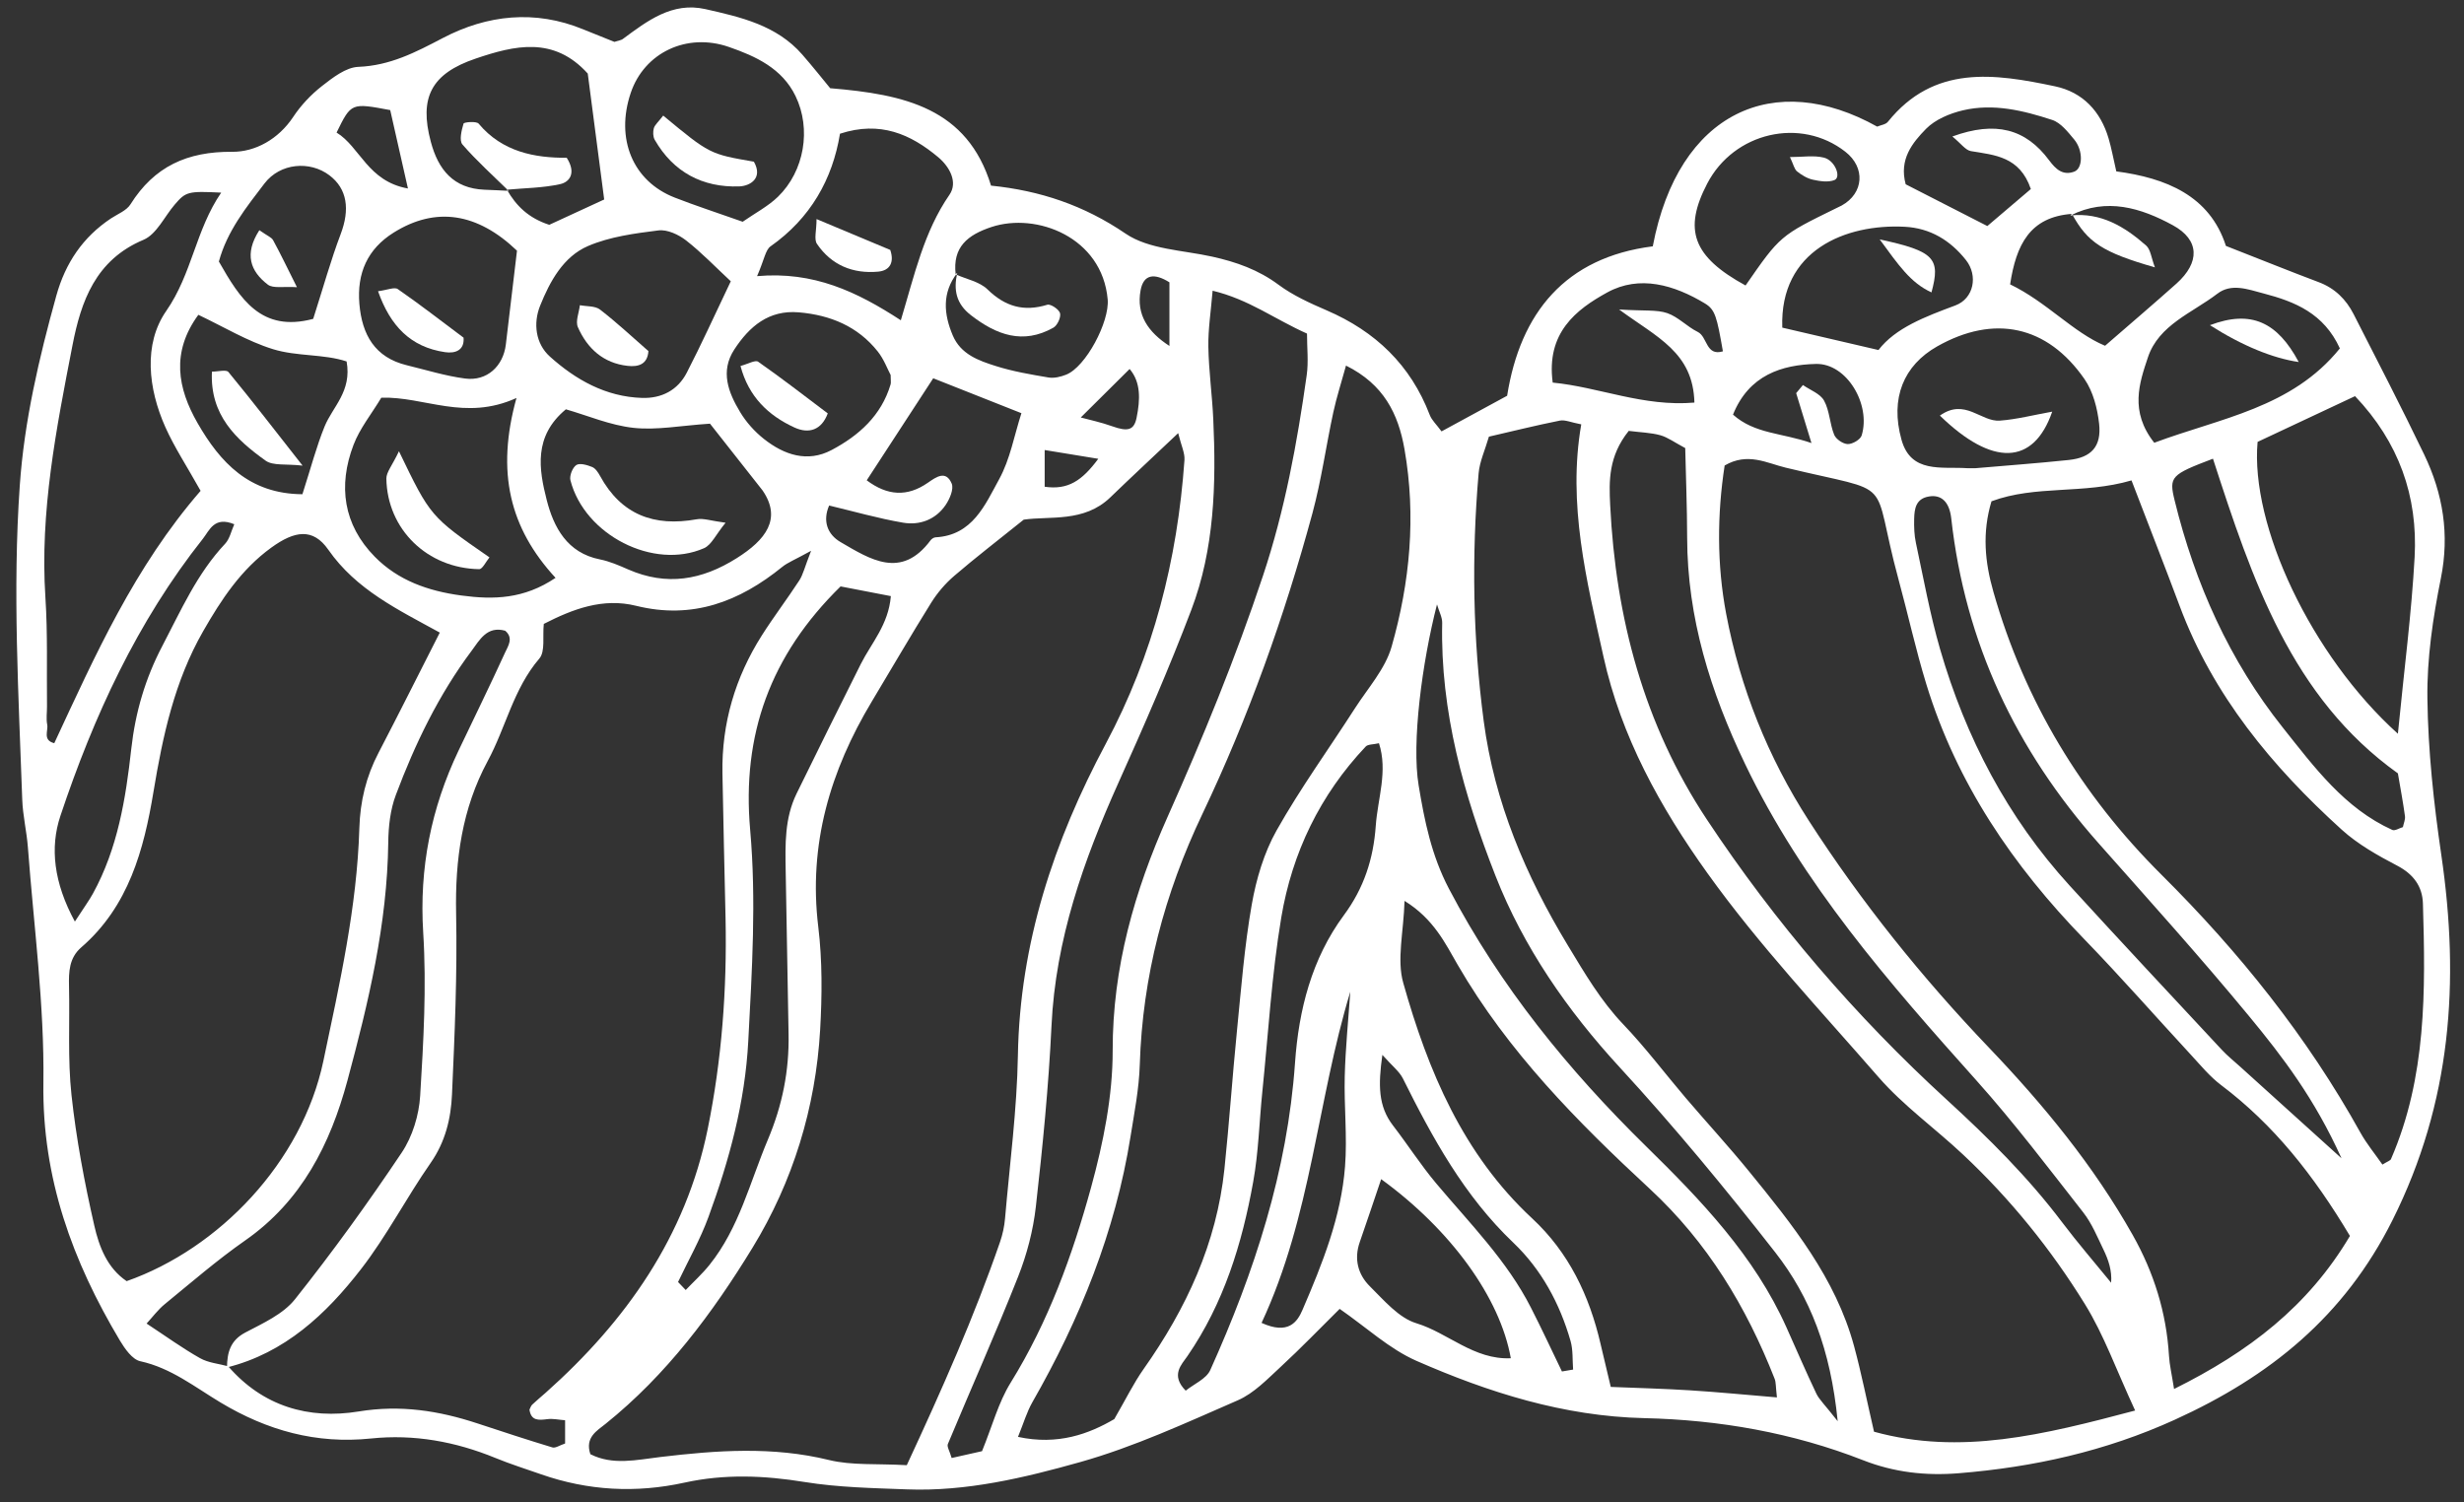 <svg width="82" height="50" viewBox="0 0 82 50" fill="none" xmlns="http://www.w3.org/2000/svg">
<rect x="0" y="0" width="82" height="50" fill="#333333" stroke="none"/>
<path d="M74.077 8.184C75.299 8.663 76.228 9.038 77.167 9.391C77.704 9.593 78.076 9.964 78.327 10.456C79.119 12.009 79.921 13.557 80.675 15.128C81.3 16.431 81.525 17.781 81.23 19.247C80.965 20.56 80.764 21.916 80.782 23.25C80.804 24.987 80.993 26.733 81.245 28.455C81.862 32.671 81.584 36.684 79.62 40.608C78.011 43.824 75.53 45.814 72.374 47.25C70.068 48.299 67.67 48.83 65.173 49.031C64.086 49.118 63.038 49.002 62.006 48.598C59.666 47.682 57.218 47.253 54.714 47.196C52.037 47.134 49.543 46.343 47.135 45.288C46.234 44.891 45.473 44.176 44.583 43.56C43.937 44.199 43.295 44.867 42.615 45.494C42.173 45.902 41.727 46.371 41.192 46.603C39.468 47.354 37.744 48.153 35.943 48.66C34.079 49.184 32.16 49.642 30.186 49.567C29.048 49.524 27.899 49.503 26.779 49.322C25.431 49.103 24.112 49.049 22.776 49.343C21.164 49.697 19.571 49.612 18.008 49.066C17.499 48.888 16.985 48.726 16.488 48.522C15.156 47.976 13.775 47.724 12.343 47.874C10.527 48.063 8.893 47.608 7.339 46.675C6.485 46.163 5.691 45.525 4.668 45.302C4.402 45.244 4.154 44.886 3.989 44.612C2.416 41.975 1.4 39.215 1.444 36.046C1.48 33.436 1.124 30.82 0.929 28.208C0.889 27.672 0.758 27.142 0.74 26.606C0.619 23.125 0.415 19.642 0.658 16.161C0.807 14.013 1.298 11.917 1.874 9.842C2.175 8.757 2.756 7.892 3.695 7.268C3.919 7.121 4.211 7.009 4.342 6.8C5.135 5.539 6.231 5.039 7.731 5.052C8.489 5.059 9.264 4.635 9.756 3.894C10.012 3.507 10.348 3.15 10.714 2.864C11.073 2.584 11.51 2.242 11.924 2.225C12.982 2.183 13.828 1.742 14.738 1.265C16.21 0.494 17.805 0.316 19.41 0.977C19.777 1.128 20.147 1.274 20.447 1.394C20.601 1.344 20.674 1.337 20.724 1.3C21.542 0.695 22.37 0.055 23.473 0.303C24.651 0.569 25.848 0.84 26.699 1.816C27.053 2.222 27.389 2.646 27.628 2.936C30.106 3.141 32.19 3.597 32.981 6.178C34.617 6.343 36.08 6.836 37.457 7.774C38.234 8.303 39.366 8.324 40.346 8.542C41.142 8.719 41.878 8.978 42.548 9.476C43.028 9.832 43.594 10.089 44.149 10.328C45.771 11.027 46.945 12.147 47.582 13.813C47.649 13.987 47.805 14.127 47.973 14.357C48.683 13.971 49.373 13.596 50.156 13.171C50.595 10.405 52.097 8.567 55.003 8.198C55.855 3.707 59.061 2.307 62.471 4.214C62.591 4.162 62.755 4.145 62.827 4.054C64.36 2.146 66.374 2.447 68.387 2.872C69.31 3.066 69.907 3.701 70.174 4.613C70.268 4.932 70.327 5.26 70.429 5.704C72.079 5.922 73.539 6.51 74.077 8.184ZM68.954 7.118C67.552 7.22 67.097 8.143 66.895 9.464C68.11 10.048 68.999 11.069 70.055 11.507C70.946 10.733 71.697 10.094 72.433 9.436C73.211 8.738 73.213 7.986 72.305 7.493C71.254 6.922 70.105 6.563 68.906 7.171L68.954 7.118ZM31.855 9.083C31.345 9.745 31.405 10.45 31.708 11.165C31.973 11.79 32.565 12.001 33.136 12.181C33.705 12.362 34.303 12.463 34.894 12.563C35.08 12.594 35.297 12.541 35.478 12.47C36.134 12.215 36.927 10.71 36.863 9.966C36.68 7.891 34.492 7.061 32.998 7.554C32.201 7.818 31.696 8.221 31.804 9.131L31.855 9.083ZM16.926 6.351L16.869 6.312C17.175 6.847 17.586 7.257 18.279 7.482C18.881 7.205 19.533 6.904 20.107 6.639C19.912 5.143 19.733 3.778 19.56 2.448C18.43 1.198 17.128 1.509 15.829 1.95C14.353 2.45 13.943 3.244 14.337 4.718C14.584 5.646 15.089 6.273 16.125 6.314C16.392 6.323 16.659 6.338 16.926 6.351ZM7.554 45.509C7.561 45.02 7.657 44.614 8.164 44.347C8.751 44.038 9.421 43.737 9.815 43.242C11.067 41.668 12.249 40.031 13.369 38.359C13.726 37.826 13.944 37.114 13.983 36.468C14.094 34.66 14.197 32.838 14.084 31.035C13.949 28.887 14.347 26.897 15.26 24.98C15.778 23.892 16.309 22.811 16.81 21.715C16.91 21.499 17.098 21.231 16.812 20.991C16.207 20.821 15.958 21.305 15.696 21.657C14.601 23.119 13.812 24.754 13.174 26.455C12.989 26.944 12.927 27.504 12.921 28.033C12.888 30.75 12.263 33.363 11.563 35.959C10.992 38.075 10.041 39.968 8.163 41.28C7.231 41.931 6.367 42.68 5.485 43.401C5.255 43.589 5.074 43.837 4.878 44.048C5.544 44.486 6.082 44.877 6.658 45.201C6.933 45.356 7.279 45.385 7.594 45.47C8.75 46.806 10.275 47.245 11.933 46.975C13.322 46.747 14.602 46.947 15.893 47.373C16.721 47.646 17.55 47.919 18.385 48.171C18.485 48.201 18.623 48.101 18.806 48.04C18.806 47.811 18.806 47.562 18.806 47.267C18.587 47.25 18.398 47.206 18.216 47.23C17.929 47.266 17.675 47.293 17.62 46.914C17.649 46.857 17.668 46.788 17.712 46.746C17.857 46.608 18.014 46.48 18.164 46.347C20.839 43.963 22.824 41.145 23.551 37.577C24.021 35.27 24.195 32.929 24.146 30.572C24.113 28.96 24.069 27.347 24.042 25.734C24.014 24.075 24.467 22.545 25.352 21.149C25.748 20.525 26.197 19.936 26.6 19.317C26.723 19.129 26.773 18.894 26.993 18.331C26.447 18.632 26.216 18.719 26.035 18.865C24.605 20.026 23.041 20.624 21.172 20.162C20.06 19.886 19.06 20.271 18.097 20.764C18.052 21.18 18.152 21.68 17.948 21.918C17.086 22.923 16.834 24.21 16.23 25.328C15.376 26.912 15.143 28.608 15.179 30.397C15.22 32.405 15.132 34.418 15.042 36.425C15.007 37.226 14.821 38.001 14.332 38.702C13.525 39.859 12.873 41.129 12.012 42.24C10.851 43.737 9.481 45.025 7.554 45.509ZM30.177 48.762C31.365 46.204 32.424 43.813 33.28 41.334C33.367 41.083 33.425 40.813 33.447 40.549C33.603 38.74 33.844 36.933 33.875 35.122C33.939 31.394 35.072 27.987 36.801 24.75C38.38 21.792 39.183 18.632 39.418 15.311C39.435 15.077 39.311 14.832 39.209 14.415C38.371 15.208 37.653 15.875 36.947 16.556C36.075 17.397 34.93 17.167 34.069 17.294C33.205 17.988 32.464 18.557 31.757 19.164C31.461 19.418 31.195 19.729 30.989 20.059C30.313 21.142 29.674 22.248 29.016 23.341C27.628 25.653 26.899 28.104 27.231 30.842C27.368 31.971 27.359 33.13 27.294 34.269C27.145 36.864 26.387 39.327 25.045 41.522C23.715 43.698 22.18 45.759 20.153 47.386C19.871 47.613 19.458 47.837 19.647 48.396C20.394 48.774 21.179 48.585 21.975 48.49C23.848 48.267 25.713 48.13 27.589 48.59C28.352 48.776 29.179 48.704 30.177 48.762ZM71.056 46.943C70.421 45.574 70.015 44.423 69.389 43.41C68.259 41.579 66.905 39.903 65.329 38.425C64.401 37.553 63.345 36.8 62.515 35.847C60.579 33.621 58.551 31.472 56.826 29.065C55.244 26.858 53.949 24.512 53.362 21.852C52.802 19.317 52.161 16.777 52.623 14.123C52.286 14.06 52.085 13.963 51.91 13.998C51.125 14.154 50.347 14.349 49.55 14.532C49.416 14.991 49.24 15.366 49.207 15.753C48.97 18.504 49.016 21.254 49.376 23.992C49.733 26.697 50.775 29.149 52.181 31.471C52.738 32.391 53.272 33.307 54.025 34.095C54.763 34.867 55.408 35.728 56.101 36.541C56.798 37.358 57.526 38.148 58.204 38.98C59.648 40.752 61.089 42.536 61.703 44.804C61.945 45.698 62.126 46.609 62.366 47.648C65.237 48.44 67.997 47.755 71.056 46.943ZM78.204 41.133C76.991 39.102 75.665 37.429 73.915 36.111C73.544 35.831 73.239 35.458 72.92 35.113C71.735 33.831 70.582 32.514 69.366 31.26C66.99 28.813 65.121 26.072 64.108 22.775C63.753 21.618 63.497 20.442 63.181 19.283C62.223 15.768 63.206 16.477 59.423 15.563C58.803 15.414 58.162 15.044 57.395 15.492C57.145 17.111 57.134 18.784 57.446 20.431C57.913 22.893 58.834 25.198 60.194 27.309C61.946 30.027 63.961 32.533 66.199 34.875C68.01 36.771 69.677 38.798 70.975 41.102C71.681 42.354 72.095 43.682 72.182 45.118C72.2 45.424 72.273 45.726 72.351 46.226C74.84 44.99 76.814 43.478 78.204 41.133ZM14.636 21.053C13.242 20.287 11.855 19.628 10.926 18.295C10.415 17.562 9.805 17.662 9.031 18.223C8.022 18.954 7.37 19.945 6.763 21.003C5.808 22.669 5.417 24.485 5.108 26.349C4.788 28.283 4.28 30.165 2.703 31.53C2.3 31.88 2.286 32.339 2.297 32.819C2.325 34.027 2.25 35.245 2.379 36.441C2.537 37.901 2.811 39.355 3.138 40.788C3.296 41.483 3.567 42.202 4.215 42.637C7.283 41.557 10.051 38.687 10.763 35.304C11.302 32.741 11.881 30.189 11.959 27.558C11.985 26.668 12.186 25.837 12.601 25.046C13.278 23.746 13.933 22.435 14.636 21.053ZM70.935 15.988C69.327 16.458 67.754 16.135 66.275 16.683C65.959 17.736 66.056 18.708 66.339 19.697C67.375 23.334 69.271 26.465 71.939 29.118C74.524 31.689 76.78 34.502 78.553 37.695C78.763 38.072 79.043 38.409 79.285 38.758C79.463 38.648 79.549 38.626 79.57 38.575C80.756 35.845 80.72 32.958 80.633 30.069C80.616 29.502 80.32 29.093 79.778 28.81C79.127 28.47 78.465 28.097 77.926 27.608C75.613 25.511 73.651 23.148 72.539 20.172C72.047 18.855 71.533 17.548 70.935 15.988ZM37.083 47.228C37.464 46.571 37.722 46.039 38.059 45.561C39.479 43.551 40.489 41.378 40.748 38.907C40.908 37.375 41.012 35.836 41.165 34.303C41.305 32.901 41.414 31.491 41.657 30.106C41.806 29.257 42.065 28.38 42.485 27.635C43.273 26.237 44.22 24.929 45.089 23.576C45.521 22.903 46.1 22.263 46.311 21.523C46.923 19.379 47.131 17.179 46.741 14.953C46.534 13.77 46.051 12.792 44.794 12.167C44.643 12.718 44.481 13.215 44.371 13.724C44.13 14.839 43.975 15.976 43.678 17.076C42.745 20.519 41.545 23.873 40.012 27.095C38.752 29.741 38.022 32.497 37.931 35.431C37.907 36.231 37.75 37.03 37.623 37.824C37.119 40.984 35.942 43.896 34.36 46.66C34.172 46.988 34.065 47.363 33.878 47.82C35.206 48.108 36.242 47.72 37.083 47.228ZM40.355 9.675C40.297 10.371 40.203 10.959 40.213 11.545C40.227 12.35 40.341 13.151 40.377 13.957C40.475 16.109 40.419 18.263 39.645 20.3C38.907 22.242 38.075 24.152 37.222 26.047C36.061 28.633 35.128 31.263 34.993 34.139C34.898 36.15 34.699 38.159 34.472 40.16C34.383 40.95 34.174 41.75 33.881 42.49C33.141 44.361 32.319 46.201 31.544 48.058C31.507 48.147 31.604 48.291 31.67 48.523C32.035 48.441 32.406 48.358 32.681 48.296C33.02 47.467 33.224 46.676 33.635 46.014C34.889 43.99 35.689 41.778 36.311 39.514C36.716 38.039 37.031 36.483 37.029 34.963C37.024 32.2 37.758 29.645 38.854 27.19C40.031 24.554 41.121 21.896 42.033 19.156C42.759 16.976 43.167 14.745 43.486 12.488C43.55 12.041 43.496 11.578 43.496 11.102C42.417 10.621 41.565 9.965 40.355 9.675ZM59.135 46.506C59.093 46.144 59.105 46.004 59.059 45.888C58.117 43.49 56.825 41.345 54.903 39.565C52.492 37.333 50.185 35 48.511 32.11C48.106 31.411 47.716 30.582 46.742 29.982C46.712 31.019 46.478 31.929 46.699 32.711C47.523 35.636 48.686 38.41 50.988 40.548C52.209 41.681 52.894 43.121 53.265 44.725C53.368 45.168 53.475 45.61 53.605 46.157C54.511 46.194 55.373 46.216 56.234 46.27C57.156 46.327 58.077 46.418 59.135 46.506ZM54.203 14.34C53.525 15.186 53.546 16.007 53.585 16.803C53.769 20.564 54.706 24.111 56.804 27.275C59.078 30.707 61.753 33.823 64.782 36.595C66.178 37.873 67.496 39.179 68.631 40.685C69.149 41.371 69.714 42.023 70.257 42.69C70.289 42.279 70.164 41.923 70.001 41.586C69.796 41.163 69.614 40.714 69.328 40.349C68.168 38.869 67.031 37.363 65.778 35.963C62.859 32.7 59.988 29.421 58.072 25.42C56.926 23.027 56.151 20.565 56.147 17.889C56.145 16.888 56.105 15.888 56.083 14.912C55.724 14.722 55.504 14.555 55.256 14.485C54.94 14.398 54.602 14.391 54.203 14.34ZM6.676 16.335C6.215 15.511 5.806 14.89 5.505 14.22C4.929 12.933 4.767 11.45 5.532 10.349C6.395 9.107 6.507 7.659 7.361 6.411C6.259 6.356 6.183 6.378 5.816 6.807C5.472 7.208 5.21 7.798 4.775 7.981C3.18 8.65 2.696 10.028 2.412 11.492C1.874 14.259 1.324 17.029 1.511 19.883C1.59 21.088 1.551 22.301 1.564 23.511C1.566 23.712 1.532 23.92 1.571 24.115C1.612 24.319 1.41 24.632 1.806 24.734C3.167 21.811 4.474 18.873 6.676 16.335ZM79.8 24.419C80.011 22.261 80.255 20.403 80.357 18.537C80.466 16.515 79.835 14.72 78.374 13.184C77.247 13.713 76.168 14.219 75.131 14.706C74.883 17.476 76.908 21.815 79.8 24.419ZM22.565 42.666C22.65 42.754 22.735 42.843 22.82 42.932C23.085 42.654 23.373 42.394 23.612 42.095C24.599 40.865 24.956 39.343 25.554 37.928C26.038 36.782 26.266 35.635 26.243 34.411C26.208 32.601 26.181 30.79 26.147 28.979C26.131 28.105 26.111 27.228 26.508 26.415C27.214 24.974 27.926 23.534 28.646 22.1C28.999 21.399 29.568 20.792 29.647 19.839C29.026 19.719 28.457 19.61 27.974 19.516C25.629 21.815 24.685 24.459 24.965 27.618C25.172 29.953 25.026 32.302 24.902 34.647C24.795 36.688 24.269 38.612 23.577 40.502C23.305 41.247 22.907 41.946 22.565 42.666ZM47.822 20.115C47.323 22.06 46.975 24.718 47.211 26.136C47.405 27.311 47.636 28.465 48.221 29.58C49.925 32.828 52.187 35.606 54.789 38.158C56.61 39.944 58.384 41.792 59.451 44.174C59.781 44.909 60.099 45.651 60.446 46.379C60.541 46.578 60.718 46.738 61.157 47.298C60.919 44.9 60.239 43.167 59.081 41.682C57.431 39.569 55.72 37.496 53.905 35.524C52.154 33.622 50.702 31.522 49.772 29.155C48.719 26.474 47.929 23.678 47.995 20.732C48 20.549 47.896 20.364 47.822 20.115ZM77.923 38.548C77.028 36.561 75.963 35.171 74.857 33.83C73.236 31.864 71.526 29.969 69.836 28.06C67.089 24.959 65.396 21.387 64.936 17.252C64.874 16.699 64.604 16.453 64.194 16.523C63.758 16.595 63.71 16.929 63.702 17.27C63.696 17.537 63.704 17.812 63.761 18.072C64.014 19.253 64.229 20.445 64.564 21.603C65.416 24.544 66.807 27.206 68.882 29.48C70.557 31.314 72.254 33.127 73.946 34.944C74.128 35.14 74.34 35.308 74.539 35.489C75.574 36.426 76.61 37.362 77.923 38.548ZM17.188 13.245C15.469 14.027 14.124 13.191 12.69 13.235C12.363 13.778 11.973 14.258 11.764 14.808C11.246 16.169 11.426 17.465 12.473 18.529C13.25 19.318 14.247 19.67 15.351 19.818C16.431 19.963 17.437 19.938 18.488 19.231C16.962 17.575 16.503 15.712 17.188 13.245ZM45.891 24.735C45.695 24.781 45.525 24.767 45.451 24.844C43.931 26.451 43.001 28.381 42.64 30.532C42.32 32.446 42.208 34.394 42.01 36.328C41.907 37.328 41.884 38.342 41.706 39.329C41.336 41.39 40.727 43.373 39.517 45.131C39.321 45.416 38.949 45.763 39.459 46.282C39.733 46.06 40.145 45.89 40.277 45.596C41.744 42.337 42.845 38.977 43.097 35.373C43.22 33.612 43.652 31.907 44.723 30.458C45.389 29.559 45.707 28.582 45.784 27.485C45.849 26.573 46.192 25.669 45.891 24.735ZM23.628 14.1C22.649 14.164 21.854 14.323 21.085 14.239C20.309 14.155 19.559 13.831 18.832 13.622C17.749 14.52 17.934 15.618 18.194 16.639C18.426 17.546 18.87 18.4 19.965 18.617C20.288 18.681 20.602 18.818 20.907 18.952C22.185 19.509 23.354 19.31 24.519 18.575C25.478 17.971 26.029 17.269 25.377 16.321C24.76 15.534 24.141 14.75 23.628 14.1ZM24.716 7.38C25.133 7.09 25.56 6.868 25.891 6.547C26.769 5.694 27.007 4.291 26.474 3.195C26.027 2.276 25.158 1.875 24.258 1.563C22.854 1.076 21.441 1.753 20.99 3.093C20.475 4.621 21.06 6.032 22.453 6.575C23.136 6.842 23.833 7.068 24.716 7.38ZM73.646 15.266C72.248 15.797 72.176 15.862 72.369 16.65C73.047 19.42 74.196 21.989 75.974 24.219C77.009 25.519 78.021 26.9 79.616 27.621C79.701 27.659 79.847 27.561 79.967 27.526C79.991 27.403 80.052 27.276 80.035 27.158C79.972 26.698 79.886 26.241 79.8 25.738C76.256 23.204 74.954 19.299 73.646 15.266ZM24.32 9.361C23.815 8.892 23.353 8.408 22.832 8.001C22.583 7.807 22.205 7.631 21.913 7.668C21.121 7.768 20.297 7.876 19.573 8.186C18.746 8.54 18.299 9.367 17.974 10.176C17.741 10.757 17.82 11.436 18.301 11.868C19.161 12.64 20.16 13.204 21.364 13.243C22.019 13.264 22.555 12.986 22.856 12.402C23.339 11.468 23.771 10.509 24.32 9.361ZM65.74 15.582C66.72 15.497 67.788 15.42 68.852 15.308C69.597 15.229 69.941 14.859 69.857 14.101C69.8 13.592 69.657 13.032 69.372 12.619C68.131 10.825 66.358 10.459 64.468 11.528C63.357 12.157 62.893 13.248 63.281 14.637C63.595 15.763 64.613 15.526 65.453 15.581C65.52 15.586 65.587 15.582 65.74 15.582ZM17.205 8.343C15.883 7.078 14.499 6.868 13.104 7.739C12.227 8.286 11.874 9.095 11.96 10.114C12.047 11.136 12.471 11.897 13.54 12.156C14.186 12.313 14.826 12.513 15.481 12.598C16.203 12.692 16.748 12.189 16.834 11.464C16.951 10.487 17.066 9.511 17.205 8.343ZM27.954 4.45C27.706 5.963 26.974 7.263 25.644 8.198C25.472 8.319 25.437 8.636 25.195 9.19C27.078 9.024 28.512 9.704 29.979 10.659C30.436 9.14 30.749 7.71 31.597 6.482C31.884 6.067 31.605 5.551 31.222 5.231C30.308 4.467 29.296 4.013 27.954 4.45ZM28.844 15.985C29.53 16.5 30.192 16.544 30.877 16.067C31.164 15.867 31.481 15.644 31.672 16.094C31.748 16.275 31.605 16.609 31.468 16.809C31.135 17.295 30.607 17.489 30.054 17.395C29.228 17.254 28.417 17.02 27.593 16.824C27.369 17.339 27.537 17.786 27.972 18.04C28.961 18.617 29.994 19.29 30.967 17.983C31.003 17.933 31.077 17.885 31.137 17.882C32.366 17.815 32.782 16.801 33.25 15.95C33.617 15.284 33.753 14.491 33.992 13.751C32.906 13.321 31.925 12.933 31.057 12.589C30.328 13.708 29.643 14.76 28.844 15.985ZM71.692 14.735C73.899 13.91 76.268 13.578 77.869 11.595C77.336 10.43 76.381 10.04 75.326 9.765C74.803 9.628 74.259 9.416 73.789 9.777C72.956 10.414 71.841 10.812 71.481 11.893C71.196 12.747 70.865 13.689 71.692 14.735ZM62.514 11.649C63.079 10.912 64.068 10.54 65.073 10.165C65.689 9.935 65.834 9.172 65.426 8.656C64.909 8.002 64.238 7.59 63.387 7.547C61.436 7.445 59.221 8.319 59.313 10.904C60.343 11.144 61.352 11.379 62.514 11.649ZM10.064 16.448C10.35 15.558 10.532 14.857 10.803 14.191C11.07 13.536 11.715 13.026 11.535 12.029C10.777 11.776 9.882 11.868 9.083 11.62C8.229 11.355 7.443 10.876 6.601 10.477C5.686 11.725 5.912 12.927 6.576 14.082C7.326 15.388 8.294 16.438 10.064 16.448ZM2.492 30.67C2.813 30.175 2.969 29.965 3.093 29.738C3.917 28.239 4.185 26.582 4.369 24.92C4.505 23.703 4.835 22.578 5.403 21.496C6.023 20.313 6.558 19.089 7.491 18.097C7.645 17.934 7.695 17.672 7.797 17.447C7.128 17.172 6.974 17.649 6.754 17.927C4.566 20.687 3.115 23.843 2.011 27.15C1.657 28.206 1.788 29.377 2.492 30.67ZM29.64 12.48C29.533 12.279 29.415 11.955 29.212 11.699C28.546 10.86 27.633 10.485 26.586 10.395C25.583 10.308 24.938 10.865 24.437 11.631C23.962 12.358 24.239 13.063 24.629 13.711C24.832 14.05 25.114 14.365 25.425 14.61C26.094 15.138 26.869 15.404 27.675 14.977C28.58 14.498 29.33 13.831 29.638 12.794C29.656 12.734 29.64 12.663 29.64 12.48ZM58.091 9.501C59.24 7.844 59.24 7.844 61.11 6.928C61.169 6.899 61.231 6.872 61.29 6.84C62.028 6.431 62.087 5.576 61.412 5.05C59.925 3.887 57.704 4.4 56.814 6.111C56.017 7.643 56.327 8.538 58.091 9.501ZM50.279 45.203C49.92 43.183 48.281 40.927 45.964 39.243C45.719 39.964 45.492 40.65 45.253 41.333C45.053 41.901 45.193 42.419 45.59 42.811C46.062 43.278 46.551 43.863 47.141 44.04C48.19 44.359 49.052 45.26 50.279 45.203ZM56.389 13.398C56.345 11.728 55.156 11.236 53.882 10.3C54.728 10.353 55.136 10.302 55.485 10.421C55.851 10.547 56.143 10.871 56.499 11.046C56.827 11.206 56.765 11.863 57.337 11.693C57.136 10.547 57.082 10.306 56.739 10.099C55.716 9.482 54.564 9.142 53.487 9.733C52.452 10.302 51.45 11.076 51.673 12.733C53.219 12.882 54.686 13.544 56.389 13.398ZM10.423 10.612C10.763 9.548 11.01 8.655 11.337 7.792C11.65 6.968 11.558 6.284 10.962 5.834C10.314 5.343 9.323 5.422 8.8 6.108C8.198 6.897 7.56 7.687 7.284 8.704C7.987 9.939 8.689 11.075 10.423 10.612ZM67.585 6.291C67.214 5.207 66.388 5.162 65.59 5.029C65.409 4.998 65.26 4.776 64.973 4.542C66.409 4.019 67.414 4.284 68.196 5.338C68.412 5.628 68.647 5.852 69.028 5.713C69.318 5.606 69.331 5.007 69.028 4.643C68.818 4.392 68.581 4.084 68.294 3.991C67.335 3.677 66.338 3.434 65.327 3.671C64.888 3.774 64.404 3.976 64.098 4.287C63.644 4.751 63.193 5.302 63.42 6.133C64.274 6.57 65.156 7.021 66.137 7.523C66.631 7.102 67.124 6.683 67.585 6.291ZM41.984 44.026C42.871 44.43 43.172 44.001 43.347 43.591C44.007 42.059 44.633 40.5 44.762 38.819C44.839 37.826 44.726 36.818 44.752 35.818C44.776 34.88 44.872 33.942 44.937 33.005C43.832 36.641 43.641 40.477 41.984 44.026ZM51.98 45.643C52.104 45.622 52.228 45.602 52.352 45.58C52.327 45.261 52.353 44.927 52.266 44.625C51.908 43.38 51.295 42.246 50.364 41.359C48.727 39.799 47.675 37.876 46.687 35.892C46.569 35.656 46.333 35.478 46.004 35.107C45.862 36.116 45.865 36.819 46.36 37.46C46.848 38.093 47.281 38.771 47.794 39.382C48.912 40.713 50.151 41.951 50.95 43.523C51.308 44.223 51.638 44.936 51.98 45.643ZM59.775 13.084C59.85 12.994 59.924 12.904 60 12.814C60.242 12.983 60.577 13.101 60.704 13.334C60.889 13.671 60.892 14.104 61.04 14.469C61.1 14.616 61.334 14.776 61.492 14.779C61.649 14.783 61.913 14.63 61.955 14.491C62.269 13.462 61.459 12.086 60.432 12.112C59.298 12.14 58.203 12.482 57.673 13.799C58.398 14.444 59.286 14.399 60.284 14.745C60.069 14.043 59.922 13.564 59.775 13.084ZM13.576 6.273C13.346 5.254 13.16 4.432 12.986 3.664C11.687 3.42 11.687 3.42 11.201 4.412C11.983 4.888 12.235 6.034 13.576 6.273ZM35.967 13.894C36.266 13.975 36.648 14.055 37.012 14.186C37.536 14.374 37.741 14.317 37.825 13.901C37.947 13.301 37.971 12.723 37.593 12.28C37.053 12.815 36.544 13.32 35.967 13.894ZM38.918 9.396C38.412 9.078 38.056 9.129 37.958 9.66C37.808 10.479 38.211 11.056 38.918 11.513C38.918 10.758 38.918 10.052 38.918 9.396ZM36.55 15.269C35.84 15.153 35.346 15.072 34.766 14.977C34.766 15.481 34.766 15.84 34.766 16.199C35.543 16.311 36.007 16.001 36.55 15.269Z" fill="white"/>
<path d="M13.277 15.018C14.324 17.189 14.324 17.189 16.289 18.55C16.172 18.69 16.057 18.944 15.946 18.942C14.221 18.915 12.887 17.616 12.858 15.931C12.854 15.716 13.05 15.497 13.277 15.018Z" fill="white"/>
<path d="M24.146 17.397C23.823 17.791 23.678 18.134 23.43 18.244C21.753 18.981 19.454 17.806 18.984 15.986C18.945 15.836 19.052 15.561 19.179 15.477C19.294 15.401 19.541 15.475 19.707 15.542C19.816 15.586 19.905 15.722 19.968 15.837C20.675 17.134 21.771 17.537 23.183 17.282C23.413 17.24 23.669 17.335 24.146 17.397Z" fill="white"/>
<path d="M22.071 3.847C23.616 5.126 23.616 5.126 25.089 5.381C25.403 5.937 24.958 6.192 24.598 6.204C23.383 6.244 22.41 5.732 21.789 4.653C21.73 4.549 21.726 4.385 21.759 4.267C21.792 4.155 21.904 4.064 22.071 3.847Z" fill="white"/>
<path d="M21.579 11.685C21.548 12.135 21.234 12.215 20.885 12.176C20.08 12.086 19.543 11.598 19.232 10.889C19.145 10.694 19.27 10.404 19.298 10.157C19.525 10.202 19.805 10.176 19.969 10.303C20.527 10.733 21.045 11.219 21.579 11.685Z" fill="white"/>
<path d="M64.558 13.831C65.395 13.238 65.923 14.045 66.552 13.999C67.116 13.957 67.674 13.811 68.296 13.7C67.676 15.492 66.305 15.532 64.558 13.831Z" fill="white"/>
<path d="M16.926 6.351C16.407 5.842 15.864 5.356 15.39 4.809C15.276 4.677 15.36 4.336 15.426 4.114C15.441 4.063 15.856 4.027 15.929 4.115C16.719 5.06 17.806 5.257 18.86 5.251C19.185 5.759 18.957 6.058 18.642 6.128C18.066 6.256 17.462 6.258 16.869 6.313L16.926 6.351Z" fill="white"/>
<path d="M12.581 9.692C12.887 9.653 13.127 9.544 13.238 9.621C13.975 10.131 14.683 10.682 15.427 11.238C15.462 11.657 15.151 11.771 14.81 11.72C13.661 11.551 12.988 10.845 12.581 9.692Z" fill="white"/>
<path d="M27.174 7.291C28.114 7.685 28.872 8.002 29.627 8.318C29.765 8.722 29.624 9.002 29.229 9.04C28.387 9.119 27.669 8.825 27.188 8.117C27.084 7.963 27.174 7.676 27.174 7.291Z" fill="white"/>
<path d="M31.803 9.131C32.161 9.292 32.598 9.373 32.862 9.63C33.452 10.205 34.072 10.382 34.854 10.142C34.964 10.108 35.247 10.298 35.278 10.426C35.311 10.564 35.188 10.83 35.056 10.905C34.044 11.475 33.162 11.148 32.312 10.49C31.814 10.106 31.73 9.642 31.856 9.084L31.803 9.131Z" fill="white"/>
<path d="M73.545 10.822C74.917 10.302 75.789 10.72 76.5 12.048C75.651 11.925 74.628 11.514 73.545 10.822Z" fill="white"/>
<path d="M62.555 7.968C64.382 8.361 64.585 8.6 64.278 9.731C63.573 9.407 63.184 8.822 62.555 7.968Z" fill="white"/>
<path d="M10.07 15.496C9.515 15.432 9.086 15.508 8.838 15.33C7.858 14.628 6.983 13.816 7.053 12.368C7.259 12.368 7.529 12.293 7.601 12.38C8.389 13.336 9.145 14.318 10.07 15.496Z" fill="white"/>
<path d="M27.547 13.758C27.342 14.31 26.922 14.45 26.435 14.226C25.568 13.826 24.915 13.206 24.643 12.18C24.889 12.115 25.135 11.971 25.232 12.039C26.019 12.589 26.777 13.178 27.547 13.758Z" fill="white"/>
<path d="M68.906 7.17C69.919 7.064 70.709 7.544 71.422 8.172C71.571 8.304 71.593 8.581 71.714 8.898C69.968 8.398 69.466 8.062 68.954 7.119L68.906 7.17Z" fill="white"/>
<path d="M59.568 5.227C59.987 5.227 60.359 5.163 60.695 5.245C61.071 5.338 61.283 5.901 61.048 5.993C60.842 6.074 60.566 6.032 60.334 5.981C60.144 5.94 59.959 5.827 59.805 5.705C59.714 5.632 59.688 5.479 59.568 5.227Z" fill="white"/>
<path d="M8.631 7.661C8.896 7.849 9.036 7.897 9.089 7.994C9.333 8.441 9.553 8.902 9.882 9.558C9.438 9.527 9.09 9.609 8.911 9.471C8.338 9.032 8.115 8.461 8.631 7.661Z" fill="white"/>
</svg>
